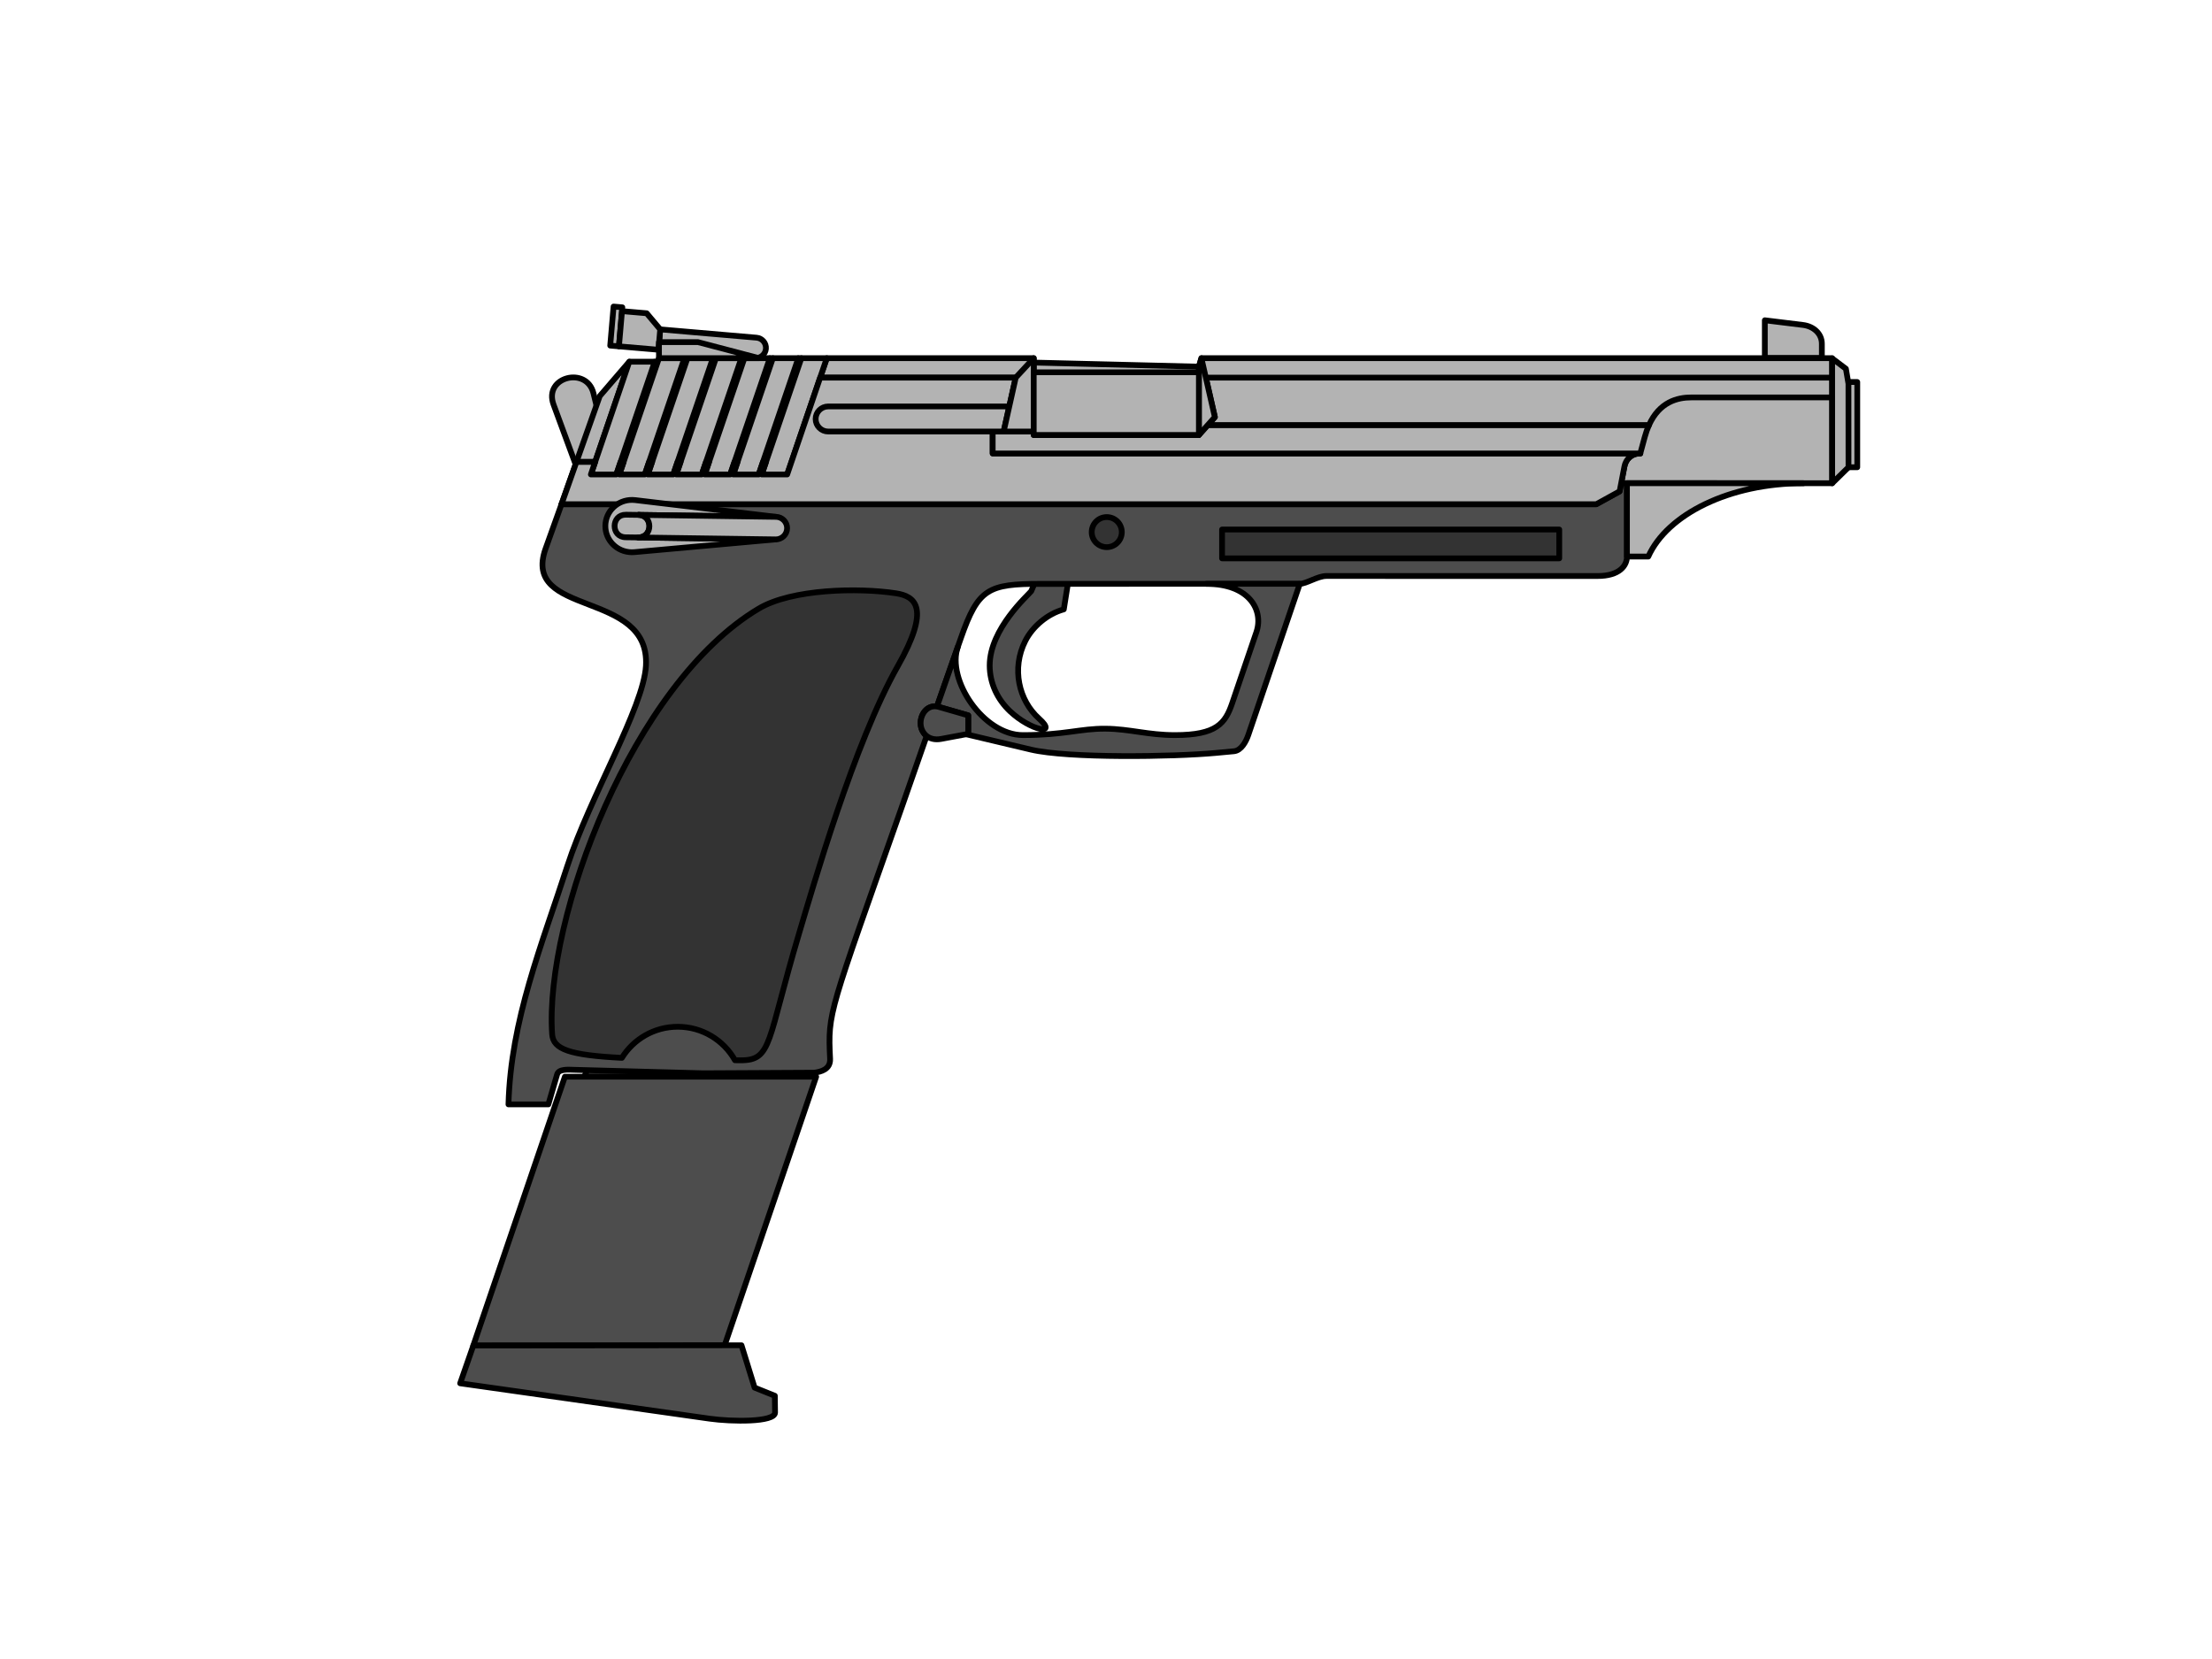<svg xmlns="http://www.w3.org/2000/svg" width="384px" height="288px" version="2.0" shape-rendering="geometricPrecision" text-rendering="geometricPrecision" image-rendering="optimizeQuality" fill-rule="evenodd" clip-rule="evenodd"
viewBox="0 0 384 288">
 <g id="MagazineBack">
  <path fill="#333333" stroke="black" stroke-linecap="round" stroke-linejoin="round" stroke-miterlimit="22.926" d="M168.628 73.127c-0.856,-0.994 -2.355,-1.55 -3.664,-1.452l-11.533 0.863 -13.563 1.735 -38.373 112.643 32.002 0 37.092 -108.879c0.252,-0.742 0.559,-1.985 -0.053,-2.696l-1.908 -2.214z"/>
 </g>
 <g id="Bullet">
  <path fill="#CC9933" stroke="black" stroke-linecap="round" stroke-linejoin="round" stroke-miterlimit="22.926" d="M162.303 68.197l-1.086 0 -3.999 0.24 0 11 3.999 0.24 1.086 0c12.86,0 12.86,-11.48 0,-11.48z"/>
 </g>
 <g id="Case">
  <rect fill="#CC9933" stroke="black" stroke-linecap="round" stroke-linejoin="round" stroke-miterlimit="22.926" x="139.938" y="67.842" width="0.86" height="12.19"/>
  <rect fill="#CC9933" stroke="black" stroke-linecap="round" stroke-linejoin="round" stroke-miterlimit="22.926" x="140.798" y="68.857" width="0.89" height="10.16"/>
  <polygon fill="#CC9933" stroke="black" stroke-linecap="round" stroke-linejoin="round" stroke-miterlimit="22.926" points="143.667,79.982 162.368,79.942 162.368,67.932 143.667,67.892 "/>
  <polygon fill="#CC9933" stroke="black" stroke-linecap="round" stroke-linejoin="round" stroke-miterlimit="22.926" points="139.937,80.032 139.937,67.842 139.558,68.385 139.558,79.49 "/>
  <polygon fill="#CC9933" stroke="black" stroke-linecap="round" stroke-linejoin="round" stroke-miterlimit="22.926" points="141.688,79.017 143.667,79.982 143.667,67.892 141.688,68.857 "/>
 </g>
 <g id="MagazineFront">
  <path fill="#4D4D4D" stroke="black" stroke-linecap="round" stroke-linejoin="round" stroke-miterlimit="22.926" d="M166.057 77.482c-1.555,-0.19 -1.379,-3.683 -4.059,-3.374l-4.312 0.497c-3.267,0.376 -3.117,-2.224 -5.125,-1.965l-12.693 1.633 -38.373 112.643 32.002 0 37.092 -108.879c-1.573,-0.182 -2.622,-0.322 -4.532,-0.555z"/>
  <polygon fill="#4D4D4D" stroke="black" stroke-linecap="round" stroke-linejoin="round" stroke-miterlimit="22.926" points="98.066,186.916 82.168,233.581 125.785,233.581 141.683,186.916 "/>
  <path fill="#333333" stroke="black" stroke-linecap="round" stroke-linejoin="round" stroke-miterlimit="22.926" d="M162.08 74.1c-0.027,0.003 -0.054,0.005 -0.082,0.008l-3.735 0.431 -37.174 109.118 3.668 0 37.323 -109.557z"/>
  <path fill="#4D4D4D" stroke="black" stroke-linecap="round" stroke-linejoin="round" stroke-miterlimit="22.926" d="M79.883 240.14l43.318 6.14c3.75,0.532 11.347,0.655 11.347,-1.059l-0.037 -2.919 -3.513 -1.411 -2.276 -7.353 -46.554 0.043 -2.285 6.559z"/>
 </g>
 <g id="Trigger">
  <circle fill="none" cx="192.132" cy="92.374" r="47.022"/>
  <path fill="#4D4D4D" stroke="black" stroke-linecap="round" stroke-linejoin="round" stroke-miterlimit="22.926" d="M179.014 102.627l0.555 -1.268 5.809 -0.006 -0.705 4.431c-2.842,0.784 -5.419,2.978 -6.684,5.482 -2.423,4.794 -1.138,10.321 2.386,13.481 3.398,3.047 -1.45,2.088 -5.008,-1.248 -2.2,-2.064 -3.555,-4.874 -3.557,-7.976 -0.005,-6.373 6.721,-12.241 7.204,-12.896z"/>
 </g>
 <g id="Hammer">
  <circle fill="none" cx="105.585" cy="85.373" r="44.005"/>
  <path fill="#B3B3B3" stroke="black" stroke-linecap="round" stroke-linejoin="round" stroke-miterlimit="22.926" d="M108.915 74.501l-2.152 4.578c-0.382,0.813 -1.359,1.165 -2.172,0.783l-2.968 -1.395 1.472 -2.043 0.368 -6.29 4.669 2.196c0.813,0.381 1.164,1.358 0.783,2.171z"/>
  <path fill="#B3B3B3" stroke="black" stroke-linecap="round" stroke-linejoin="round" stroke-miterlimit="22.926" d="M103.024 68.272l3.46 14.032 -5.462 1.287 -4.926 -13.353c-1.784,-4.838 5.757,-6.713 6.928,-1.966z"/>
 </g>
 <g id="Receiver">
  <path fill="#4D4D4D" stroke="black" stroke-linecap="round" stroke-linejoin="round" stroke-miterlimit="22.926" d="M282.437 83.887l-0.998 -0.015 -0.275 1.426 -4.058 2.234 -12.788 0 -166.841 0 -2.757 7.689c-4.306,12.008 18.159,7.038 17.415,20.354 -0.406,7.271 -9.779,22.811 -13.63,34.721 -4.464,13.81 -9.842,26.751 -10.235,41.422l6.92 0 1.523 -5.204c0.288,-0.982 1.943,-0.825 2.966,-0.798l22.411 0.603 19.255 -0.1c1.194,-0.152 2.838,-0.588 2.758,-2.407l0 0c-0.402,-8.237 -0.245,-7.609 12.445,-43.703l4.315 -12.342c-0.689,-0.544 -1.049,-1.397 -1.049,-2.245 0,-1.49 1.088,-3.143 2.839,-2.873l4.149 -11.864c3.011,-8.613 4.737,-9.43 13.905,-9.431l44.936 -0.006c1.132,0 3.111,-1.359 4.619,-1.359l47.084 0.005c3.79,0 5.091,-1.791 5.091,-3.377l0 -12.73z"/>
  <circle fill="#333333" stroke="black" stroke-linecap="round" stroke-linejoin="round" stroke-miterlimit="22.926" cx="192.132" cy="92.374" r="2.611"/>
  <path fill="#4D4D4D" stroke="black" stroke-linecap="round" stroke-linejoin="round" stroke-miterlimit="22.926" d="M211.16 130.699l3.058 -0.287c1.254,-0.117 2.085,-1.648 2.491,-2.84l8.934 -26.224 -16.211 0.006c7.461,-0.004 9.971,4.576 8.675,8.382l-4.2 12.328c-1.193,3.503 -2.701,5.549 -9.938,5.549 -4.698,0 -7.83,-1.077 -12.06,-1.114 -4.379,-0.037 -7.107,1.114 -14.335,1.114 -6.821,0 -13.301,-9.596 -11.295,-15.333l-3.626 10.369c0.114,0.017 0.23,0.043 0.35,0.077l5.08 1.463 0 3.209 -0.357 0.067 11.237 2.663c6.449,1.528 24.712,1.273 32.197,0.571z"/>
  <rect fill="#333333" stroke="black" stroke-linecap="round" stroke-linejoin="round" stroke-miterlimit="22.926" x="212.148" y="91.924" width="58.535" height="5.005"/>
  <path fill="#4D4D4D" stroke="black" stroke-linecap="round" stroke-linejoin="round" stroke-miterlimit="22.926" d="M163.003 122.726l5.08 1.463 0 3.209 -4.699 0.878c-2.313,0.432 -3.57,-1.169 -3.57,-2.754l0 0c0,-1.586 1.234,-3.359 3.189,-2.796z"/>
  <path fill="#333333" stroke="black" stroke-linecap="round" stroke-linejoin="round" stroke-miterlimit="22.926" d="M128.494 184.067c5.61,0.053 4.584,-3.165 10.267,-22.169 2.283,-7.635 9.537,-32.948 17.08,-46.241 5.75,-10.134 3.091,-12.144 -0.306,-12.663 -6.528,-0.998 -18.067,-0.769 -23.834,2.664 -21.886,13.034 -37.206,53.776 -35.852,73.881 0.176,2.61 2.976,3.637 12.109,4.104 2.01,-3.242 5.6,-5.4 9.695,-5.4 4.267,0 7.985,2.344 9.94,5.815l0.901 0.009z"/>
 </g>
 <g id="Barrel">
  <rect fill="#B3B3B3" stroke="black" stroke-linecap="round" stroke-linejoin="round" stroke-miterlimit="22.926" x="245.967" y="66.316" width="76.451" height="14.797"/>
 </g>
 <g id="Slide">
  <path fill="#B3B3B3" stroke="black" stroke-linecap="round" stroke-linejoin="round" stroke-miterlimit="22.926" d="M281.439 83.872l36.629 0.015 0 -21.707 -109.508 0 -0.435 1.47 0 11.859 -28.669 0 0 -13.329 -35.928 0 -1.149 3.374 33.95 0 -2.095 9.357 -1.904 0 0 3.807 112.422 0c-1.596,0 -2.524,1.079 -2.748,2.239l-0.565 2.915zm-142.328 -21.692l-0.526 0 -6.135 18.009 0.526 0 6.135 -18.009zm-4.943 0l-0.526 0 -6.135 18.009 0.526 0 6.135 -18.009zm-4.943 0l-0.526 0 -6.135 18.009 0.526 0 6.135 -18.009zm-4.943 0l-0.526 0 -6.134 18.009 0.525 0 6.135 -18.009zm-4.943 0l-0.525 0 -6.135 18.009 0.525 0 6.135 -18.009zm-5.151 0.613l-0.526 0 -5.926 17.396 0.526 0 5.926 -17.396zm-4.943 0l-5.131 5.972 -6.637 18.767 2.597 -7.343 3.245 0 5.926 -17.396z"/>
  <polygon fill="#B3B3B3" stroke="black" stroke-linecap="round" stroke-linejoin="round" stroke-miterlimit="22.926" points="109.245,62.793 102.578,82.365 106.994,82.365 113.662,62.793 "/>
  <polygon fill="#B3B3B3" stroke="black" stroke-linecap="round" stroke-linejoin="round" stroke-miterlimit="22.926" points="118.814,62.18 114.396,62.18 107.52,82.365 111.938,82.365 "/>
  <polygon fill="#B3B3B3" stroke="black" stroke-linecap="round" stroke-linejoin="round" stroke-miterlimit="22.926" points="123.756,62.18 119.339,62.18 112.463,82.365 116.88,82.365 "/>
  <polygon fill="#B3B3B3" stroke="black" stroke-linecap="round" stroke-linejoin="round" stroke-miterlimit="22.926" points="128.699,62.18 124.282,62.18 117.406,82.365 121.823,82.365 "/>
  <polygon fill="#B3B3B3" stroke="black" stroke-linecap="round" stroke-linejoin="round" stroke-miterlimit="22.926" points="133.642,62.18 129.225,62.18 122.349,82.365 126.766,82.365 "/>
  <polygon fill="#B3B3B3" stroke="black" stroke-linecap="round" stroke-linejoin="round" stroke-miterlimit="22.926" points="138.585,62.18 134.168,62.18 127.292,82.365 131.709,82.365 "/>
  <polygon fill="#B3B3B3" stroke="black" stroke-linecap="round" stroke-linejoin="round" stroke-miterlimit="22.926" points="143.528,62.18 139.111,62.18 132.235,82.365 136.652,82.365 "/>
  <path fill="#B3B3B3" stroke="black" stroke-linecap="round" stroke-linejoin="round" stroke-miterlimit="22.926" d="M176.329 65.554l-33.95 0 -4.986 14.635 -0.741 2.176 -4.417 0 0.741 -2.176 -0.526 0 -0.741 2.176 -4.417 0 0.741 -2.176 -0.526 0 -0.741 2.176 -4.417 0 0.741 -2.176 -0.526 0 -0.741 2.176 -4.417 0 0.741 -2.176 -0.525 0 -0.742 2.176 -4.417 0 0.741 -2.176 -0.525 0 -0.741 2.176 -4.418 0 0.742 -2.176 -0.526 0 -0.742 2.176 -4.416 0 0.741 -2.176 -3.245 0 -2.597 7.343 179.629 0 4.058 -2.234 0.84 -4.341c0.224,-1.16 1.152,-2.239 2.748,-2.239l-112.422 0 0 -3.807 1.904 0 2.095 -9.357z"/>
  <path fill="#B3B3B3" stroke="black" stroke-linecap="round" stroke-linejoin="round" stroke-miterlimit="22.926" d="M318.068 65.554l-108.737 0 1.568 6.855 -1.264 1.413 76.613 0c1.83,-4.078 4.977,-4.829 7.364,-4.829l24.456 0 0 -3.439z"/>
  <path fill="#B3B3B3" stroke="black" stroke-linecap="round" stroke-linejoin="round" stroke-miterlimit="22.926" d="M172.33 78.718l112.422 0 0.773 -2.847c0.207,-0.762 0.451,-1.442 0.723,-2.049l-76.613 0 -1.51 1.687 -28.669 0 0 -0.598 -7.126 0 0 3.807z"/>
  <polygon fill="#B3B3B3" stroke="black" stroke-linecap="round" stroke-linejoin="round" stroke-miterlimit="22.926" points="179.456,62.943 208.125,63.65 208.125,75.509 179.456,75.509 "/>
  <path fill="#B3B3B3" stroke="black" stroke-linecap="round" stroke-linejoin="round" stroke-miterlimit="22.926" d="M175.208 70.559l-31.438 0c-1.197,0 -2.176,0.979 -2.176,2.176 0,1.197 0.979,2.176 2.176,2.176l30.464 0 0.974 -4.352z"/>
  <path fill="#B3B3B3" stroke="black" stroke-linecap="round" stroke-linejoin="round" stroke-miterlimit="22.926" d="M306.372 55.599l6.636 0.816c1.782,0.219 3.264,1.469 3.264,3.264l0 2.448 -9.9 0 0 -6.528z"/>
  <path fill="#B3B3B3" stroke="black" stroke-linecap="round" stroke-linejoin="round" stroke-miterlimit="22.926" d="M282.437 83.887l30.626 0c-12.817,0 -23.618,5.385 -26.922,12.73l-3.704 0 0 -12.73z"/>
  <polygon fill="#B3B3B3" stroke="black" stroke-linecap="round" stroke-linejoin="round" stroke-miterlimit="22.926" points="174.234,74.911 179.456,74.911 179.456,62.18 176.329,65.554 "/>
  <polygon fill="#B3B3B3" stroke="black" stroke-linecap="round" stroke-linejoin="round" stroke-miterlimit="22.926" points="208.125,75.509 210.899,72.409 208.56,62.18 208.125,63.65 "/>
  <rect fill="#B3B3B3" stroke="black" stroke-linecap="round" stroke-linejoin="round" stroke-miterlimit="22.926" x="179.456" y="64.631" width="28.669" height="10.879"/>
  <path fill="#B3B3B3" stroke="black" stroke-linecap="round" stroke-linejoin="round" stroke-miterlimit="22.926" d="M114.307 60.716l16.733 1.443c0.974,0.084 1.838,-0.643 1.922,-1.616l0 0c0.083,-0.973 -0.643,-1.837 -1.617,-1.921l-16.733 -1.443 -0.305 3.537z"/>
  <polygon fill="#B3B3B3" stroke="black" stroke-linecap="round" stroke-linejoin="round" stroke-miterlimit="22.926" points="105.933,59.994 107.45,60.125 108.035,53.35 106.517,53.219 "/>
  <polygon fill="#B3B3B3" stroke="black" stroke-linecap="round" stroke-linejoin="round" stroke-miterlimit="22.926" points="107.45,60.125 114.307,60.716 114.612,57.179 112.26,54.382 107.978,54.013 "/>
  <polygon fill="#B3B3B3" stroke="black" stroke-linecap="round" stroke-linejoin="round" stroke-miterlimit="22.926" points="114.396,62.18 131.771,62.18 121.163,59.391 114.396,59.391 "/>
  <polygon fill="#B3B3B3" stroke="black" stroke-linecap="round" stroke-linejoin="round" stroke-miterlimit="22.926" points="318.06,62.213 320.446,64.014 320.889,66.619 320.897,81.113 318.068,83.887 "/>
 </g>
 <g id="FireSelector">
  <path fill="#B3B3B3" stroke="black" stroke-linecap="round" stroke-linejoin="round" stroke-miterlimit="22.926" d="M110.259 86.816l24.45 2.907 -23.821 -0.338 -0.031 0c2.55,0.076 2.495,3.912 -0.056,3.915l0.031 0.001 23.822 0.338 -24.523 2.212c-0.158,0.014 -0.319,0.02 -0.482,0.017 -2.553,-0.036 -4.594,-2.098 -4.559,-4.605 0.036,-2.511 2.135,-4.515 4.688,-4.478 0.163,0.002 0.323,0.013 0.481,0.031z"/>
  <path fill="#B3B3B3" stroke="black" stroke-linecap="round" stroke-linejoin="round" stroke-miterlimit="22.926" d="M108.657 89.353l2.169 0.031c2.581,0.037 2.525,3.953 -0.056,3.916l-2.169 -0.03c-2.58,-0.037 -2.525,-3.954 0.056,-3.917z"/>
  <path fill="#B3B3B3" stroke="black" stroke-linecap="round" stroke-linejoin="round" stroke-miterlimit="22.926" d="M134.709 89.723c1.077,0.015 1.945,0.909 1.93,1.986 -0.015,1.077 -0.909,1.945 -1.985,1.93l-23.822 -0.338 -0.031 -0.001c2.535,-0.003 2.589,-3.839 0.056,-3.915l0.031 0 23.821 0.338z"/>
 </g>
</svg>
